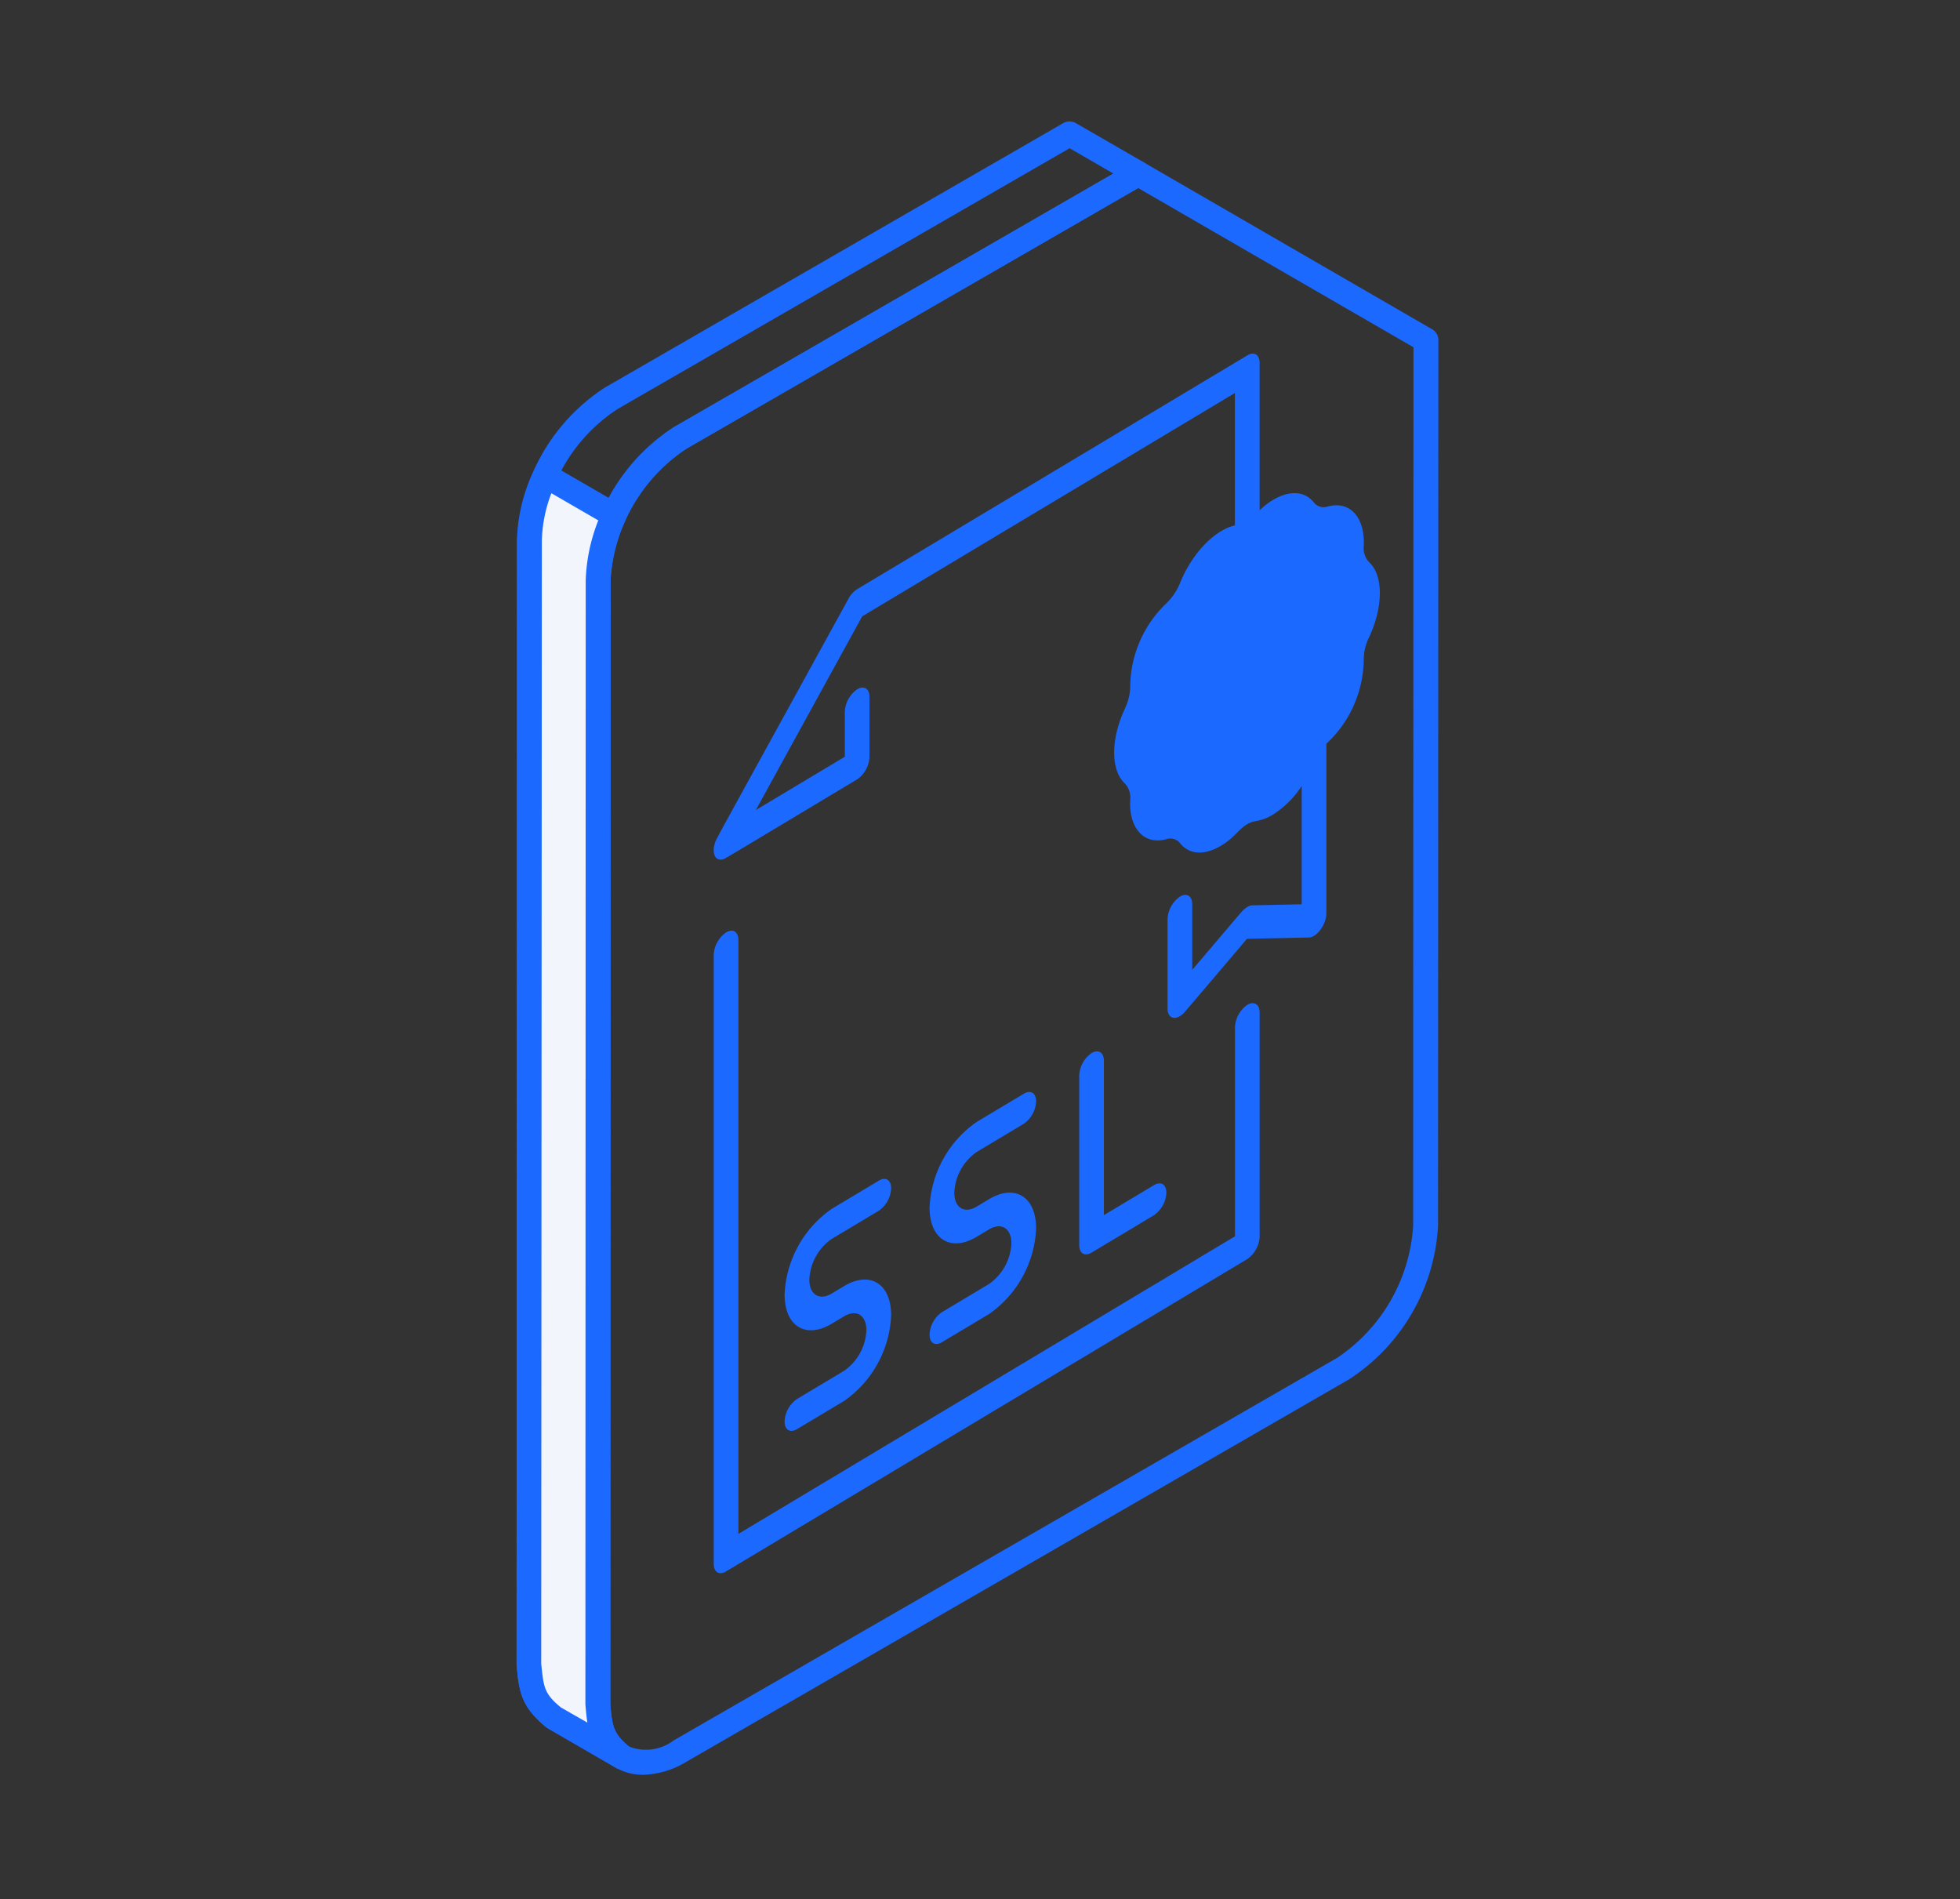 <svg xmlns="http://www.w3.org/2000/svg" width="129" height="125" viewBox="0 0 129 125">
  <rect x="0" y="0" width="129" height="125" fill="#333333" stroke="none"/>
  <g id="Group_2515" data-name="Group 2515" transform="translate(-87 -5354)">
    <rect id="Rectangle_544" data-name="Rectangle 544" width="129" height="125" transform="translate(87 5354)" fill="none"/>
    <g id="Group_2514" data-name="Group 2514" transform="translate(165.079 263.969)">
      <g id="Group_2513" data-name="Group 2513" transform="translate(-338.602 3490.925)">
        <g id="Group_2440" data-name="Group 2440" transform="translate(294.523 1607.106)">
          <path id="Path_15309" data-name="Path 15309" d="M330.916,1608.864l-29.723,17.147a11.014,11.014,0,0,0-5.008,8.716l-.041,73.879c.159,1.53.18,1.962,1.294,2.873l1.746,1c-.062-.355-.09-.744-.132-1.183l.021-74a12.713,12.713,0,0,1,5.787-10.073l28.943-16.694-2.886-1.67ZM301.444,1715.54a.847.847,0,0,1-.411-.111l-4.521-2.616c-1.662-1.356-1.823-2.295-1.989-4.131l.028-74a12.714,12.714,0,0,1,5.787-10.072l30.161-17.4a.849.849,0,0,1,.835,0l4.521,2.609a.833.833,0,0,1,0,1.419l-30.133,17.383a11,11,0,0,0-5.016,8.709l-.02,73.885c.138,1.531.188,1.961,1.273,2.873a.786.786,0,0,1,.159,1.091A.825.825,0,0,1,301.444,1715.54Z" transform="translate(-294.523 -1607.106)" fill="#1b69ff" fill-rule="evenodd"/>
          <path id="Path_15310" data-name="Path 15310" d="M338.444,1613.212l-29.715,17.146a11.223,11.223,0,0,0-5.016,8.675l-.02,73.92a3.066,3.066,0,0,0,1.175,2.8,3.023,3.023,0,0,0,3-.375l43.662-25.174a11.315,11.315,0,0,0,5.008-8.681l.021-57.832-18.114-10.475Zm-30.161,102.87h0Zm-2.421,1.558a3.6,3.6,0,0,1-1.823-.48c-1.294-.744-1.982-2.24-1.982-4.208l.021-73.92a12.877,12.877,0,0,1,5.835-10.094l30.113-17.383a.85.85,0,0,1,.835,0l18.92,10.949a.816.816,0,0,1,.417.708l-.021,58.3a12.9,12.9,0,0,1-5.842,10.093l-43.635,25.18h0A5.786,5.786,0,0,1,305.863,1717.64Z" transform="translate(-297.53 -1608.838)" fill="#1b69ff" fill-rule="evenodd"/>
          <path id="Path_15311" data-name="Path 15311" d="M301.476,1648.488l-2.369-1.367-2.152-1.242a10.661,10.661,0,0,0-1.056,4.278l-.021,73.92c.16,1.7.23,2.393,1.586,3.505l4.522,2.616c-1.357-1.113-1.426-1.808-1.586-3.506l.021-73.92A10.7,10.7,0,0,1,301.476,1648.488Z" transform="translate(-295.063 -1622.578)" fill="#f2f5fc" fill-rule="evenodd"/>
          <path id="Path_15312" data-name="Path 15312" d="M296.811,1646.5a9.254,9.254,0,0,0-.626,3.15l-.041,73.879c.159,1.53.18,1.961,1.294,2.873l1.746,1c-.062-.355-.09-.744-.132-1.183l.021-74a11.676,11.676,0,0,1,.828-3.937l-3.088-1.788Zm4.633,83.964a.847.847,0,0,1-.411-.111l-4.521-2.616c-1.662-1.356-1.823-2.295-1.989-4.131l.028-74a11.141,11.141,0,0,1,1.127-4.633.8.8,0,0,1,.487-.425.774.774,0,0,1,.647.07l4.521,2.615a.821.821,0,0,1,.347,1.056,9.344,9.344,0,0,0-.974,3.966l-.02,73.886c.138,1.53.188,1.961,1.273,2.873a.786.786,0,0,1,.159,1.091A.824.824,0,0,1,301.444,1730.469Z" transform="translate(-294.523 -1622.035)" fill="#1b69ff" fill-rule="evenodd"/>
        </g>
        <g id="Group_2441" data-name="Group 2441" transform="translate(307.498 1622.377)">
          <path id="Path_15313" data-name="Path 15313" d="M351.232,1700.6a1.9,1.9,0,0,0-.812,1.478v13.755l-32.682,19.583v-39.082c0-.547-.364-.773-.812-.5a1.9,1.9,0,0,0-.812,1.478v40.073c0,.548.364.774.812.5l34.306-20.557a1.9,1.9,0,0,0,.812-1.478v-14.746C352.044,1700.562,351.68,1700.335,351.232,1700.6Z" transform="translate(-316.114 -1657.74)" fill="#1b69ff"/>
          <path id="Path_15314" data-name="Path 15314" d="M359.25,1646.247a1.358,1.358,0,0,1-.35-1.105c.068-1.871-.922-2.951-2.369-2.561a.827.827,0,0,1-.917-.263c-.8-1.019-2.291-.717-3.571.512v-9.693c0-.548-.364-.773-.812-.5l-25.679,15.387a1.7,1.7,0,0,0-.574.635c-9.218,16.778-8.694,15.78-8.788,16.078-.21.673.024,1.179.5,1.072.178-.042-.292.217,8.863-5.268a1.9,1.9,0,0,0,.812-1.478v-3.949c0-.547-.364-.774-.812-.5a1.9,1.9,0,0,0-.812,1.478v2.958l-5.855,3.508,7-12.747,24.531-14.7v8.716c-1.3.294-2.787,1.777-3.592,3.741a3.934,3.934,0,0,1-.929,1.394,7.672,7.672,0,0,0-2.37,5.4,3.421,3.421,0,0,1-.33,1.471l-.053.126c-.907,1.968-.9,4,.033,4.85a1.379,1.379,0,0,1,.352,1.059c-.114,1.785.84,3.019,2.366,2.61a.82.82,0,0,1,.916.263c.595.756,1.6.819,2.691.166.9-.542,1.141-1.067,1.709-1.407s.8-.1,1.71-.642a6.256,6.256,0,0,0,1.893-1.886v7.789l-3.184.067c-.185-.021-.463.07-.844.51-.1.113-1.925,2.267-3.178,3.739v-4.318c0-.548-.364-.773-.812-.5a1.9,1.9,0,0,0-.812,1.478v5.882c0,.726.62.835,1.158.2,1.963-2.3,3.961-4.66,4.068-4.786l4.068-.086c.537-.011,1.159-.863,1.159-1.591v-11.158c.03-.03.06-.061.09-.089a7.679,7.679,0,0,0,2.37-5.421,3.322,3.322,0,0,1,.35-1.5C360.191,1649.18,360.191,1647.11,359.25,1646.247Zm-8.509,24.758C350.678,1670.986,350.676,1670.984,350.741,1671.005Zm2.182-26.872Z" transform="translate(-316.114 -1632.519)" fill="#1b69ff"/>
          <path id="Path_15315" data-name="Path 15315" d="M327.791,1735.531l-3.1,1.855a1.9,1.9,0,0,0-.812,1.478c0,.548.364.774.812.505l3.1-1.854a7.242,7.242,0,0,0,3.1-5.635c0-2.084-1.389-2.948-3.1-1.925l-.812.487c-.812.486-1.472.076-1.472-.915a3.441,3.441,0,0,1,1.472-2.678l3.1-1.855a1.9,1.9,0,0,0,.812-1.478c0-.547-.364-.773-.812-.5l-3.1,1.855a7.239,7.239,0,0,0-3.1,5.635c0,2.083,1.389,2.947,3.1,1.924l.812-.486c.811-.487,1.472-.076,1.472.915A3.441,3.441,0,0,1,327.791,1735.531Z" transform="translate(-319.214 -1668.585)" fill="#1b69ff"/>
          <path id="Path_15316" data-name="Path 15316" d="M343.667,1726.019l-3.1,1.855a1.9,1.9,0,0,0-.812,1.478c0,.548.364.773.813.5l3.1-1.855a7.238,7.238,0,0,0,3.1-5.634c0-2.084-1.388-2.948-3.1-1.925l-.812.487c-.811.486-1.472.076-1.472-.915a3.443,3.443,0,0,1,1.472-2.678l3.1-1.855a1.9,1.9,0,0,0,.812-1.478c0-.547-.364-.773-.812-.5l-3.1,1.855a7.239,7.239,0,0,0-3.1,5.635c0,2.083,1.389,2.947,3.1,1.924l.812-.487c.811-.486,1.472-.076,1.472.915A3.443,3.443,0,0,1,343.667,1726.019Z" transform="translate(-325.55 -1664.789)" fill="#1b69ff"/>
          <path id="Path_15317" data-name="Path 15317" d="M356.955,1709.045a1.9,1.9,0,0,0-.812,1.478v11.153c0,.547.364.774.813.5l4.11-2.463a1.9,1.9,0,0,0,.812-1.479c0-.547-.364-.773-.812-.5l-3.3,1.977v-10.161C357.766,1709,357.4,1708.776,356.955,1709.045Z" transform="translate(-332.087 -1663.012)" fill="#1b69ff"/>
        </g>
      </g>
    </g>
  </g>
</svg>
